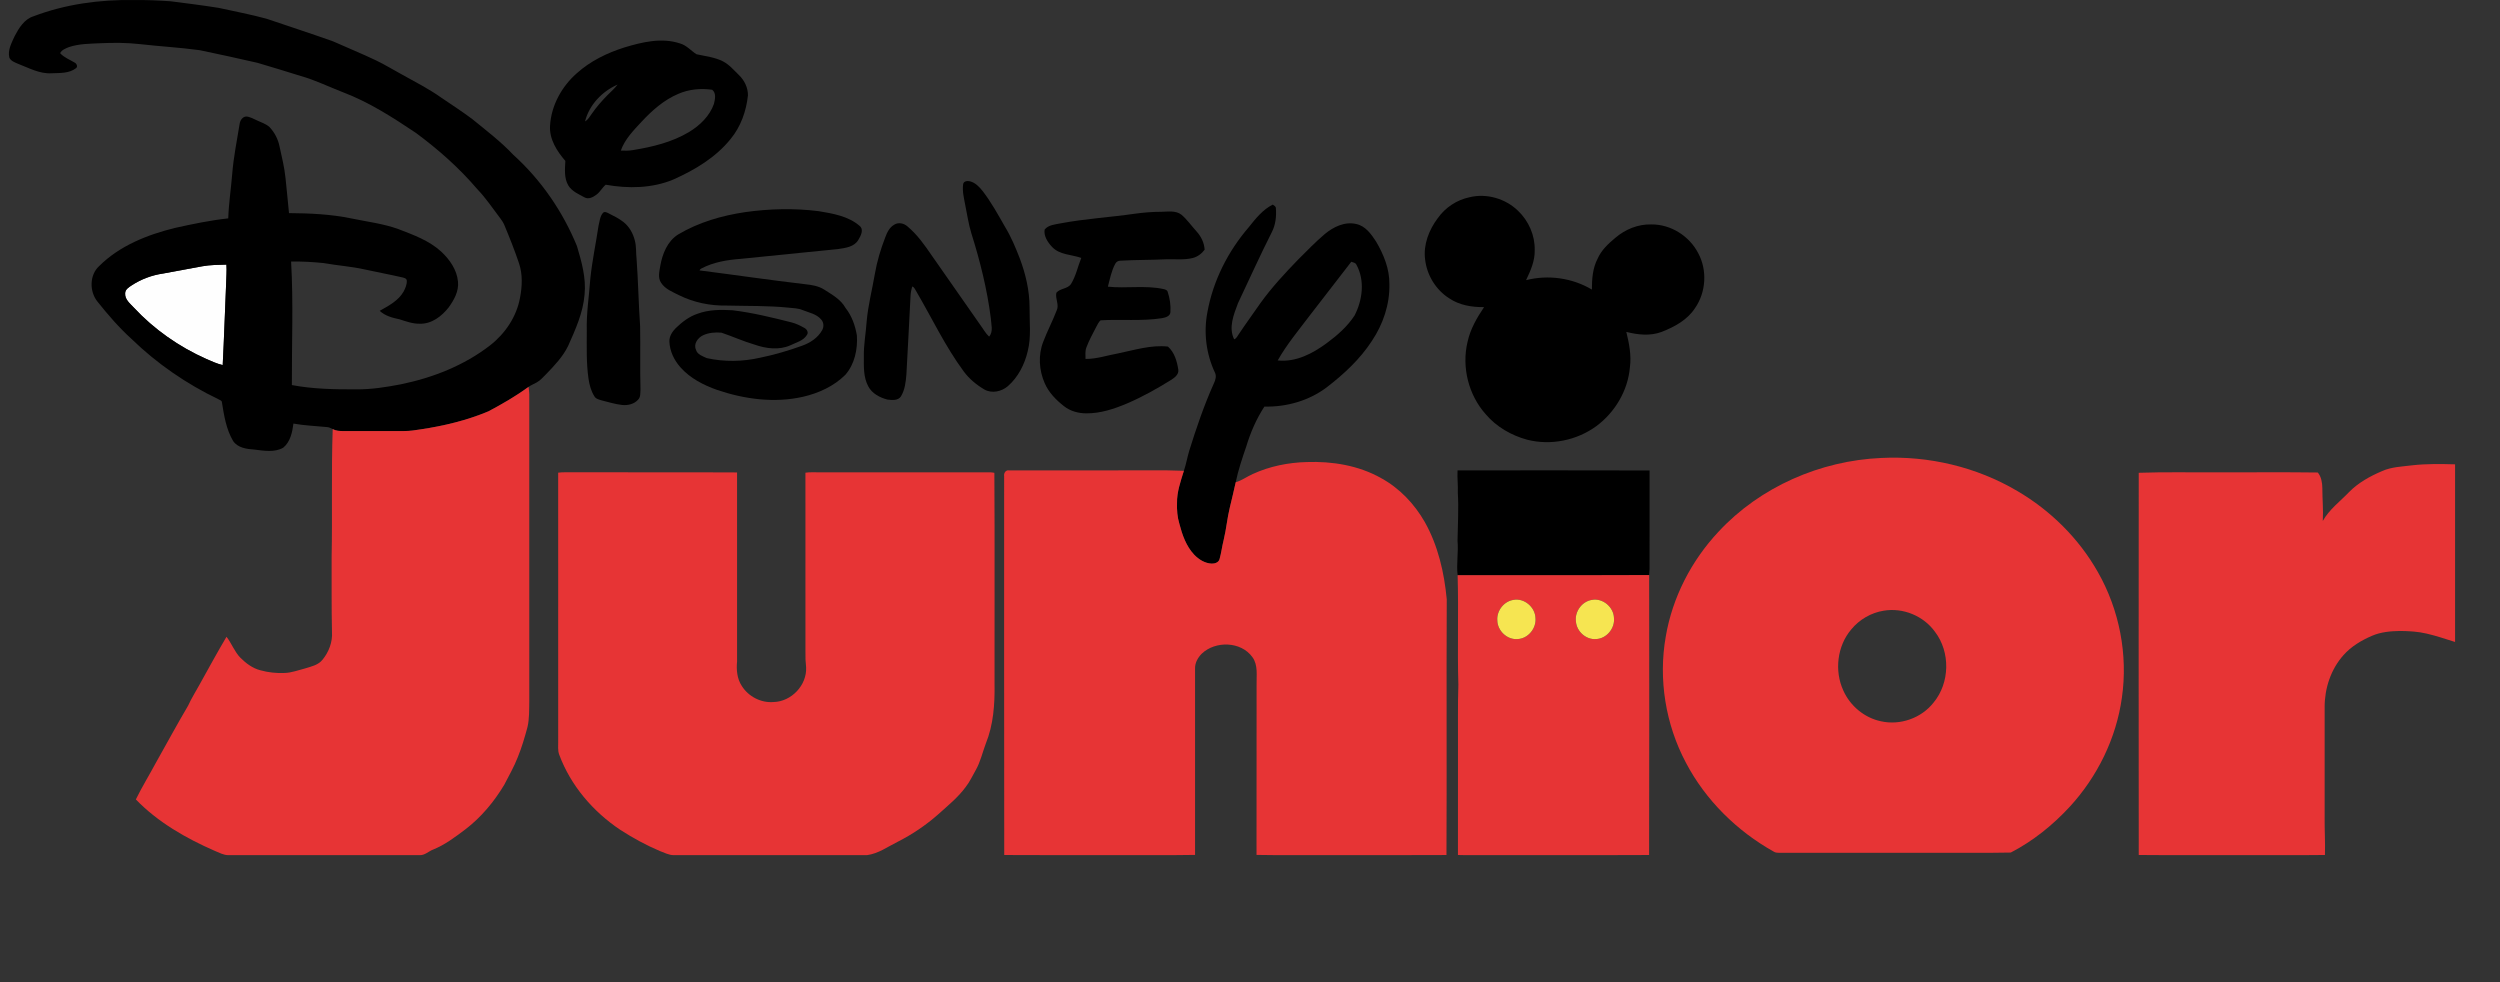 <?xml version="1.0" encoding="UTF-8" standalone="no"?>
<svg
   xmlns="http://www.w3.org/2000/svg"
   width="100%"
   height="100%"
   viewBox="0 0 44.8 17.6"
   version="1.1"
   id="svg2">
  <rect x="0" y="0" width="44.8" height="17.6" fill="#333333" stroke="none"/>
  <g
     id="#fefefeff"
     transform="matrix(0.021,0,0,0.021,0.147,-0.013)">
    <path
       d="m 165.62,227.84 c 6.79,-1.29 13.73,-1.13 20.6,-1.43 0.36,5.54 -0.16,11.08 -0.27,16.62 -1,23.05 -1.72,46.11 -2.91,69.15 -4.87,-1.17 -9.43,-3.25 -13.99,-5.24 -23.29,-10.4 -44.63,-25.27 -61.99,-43.98 -3.14,-3.4 -7.6,-6.82 -7.27,-11.96 -0.03,-3.29 2.98,-5.19 5.41,-6.76 8.09,-5.33 17.34,-8.82 26.92,-10.2 11.18,-1.99 22.34,-4.13 33.5,-6.2 z"
       id="path5"
       style="fill:#fefefe" />
  </g>
  <g
     id="#000000ff"
     transform="matrix(0.021,0,0,0.021,0.147,-0.013)"
     style="fill:#000000">
    <path
       d="M 21.55,14.53 C 48.71,4.21 78,0.18 106.97,0.67 c 10.53,-0.15 21.07,0.31 31.58,1.03 13.71,1.75 27.43,3.47 41.08,5.64 13.65,3.02 27.42,5.6 40.92,9.3 18.86,6.42 37.81,12.55 56.58,19.23 12.24,5.49 24.69,10.52 36.8,16.31 7.54,3.58 14.62,8.04 21.97,11.97 11.46,6.39 23.22,12.36 33.93,20 8.72,5.94 17.6,11.66 26.05,17.99 12.09,9.84 24.54,19.34 35.27,30.71 23.65,21.4 42.1,48.29 54.18,77.76 3.99,13.42 7.95,27.33 6.49,41.48 -1.26,15.44 -7.78,29.69 -13.98,43.65 -4.52,9.31 -11.76,16.86 -18.87,24.22 -2.54,2.47 -4.84,5.3 -7.99,7.01 -2.31,1.28 -4.78,2.28 -6.96,3.76 -10.81,7.95 -22.45,14.63 -34.28,20.92 -18.42,7.72 -37.98,12.4 -57.7,15.35 -4.66,0.72 -9.33,1.48 -14.05,1.44 -17.33,-0.02 -34.66,-0.07 -52,0.02 -3.09,0.01 -6.3,-0.16 -9.08,-1.66 -1.59,-0.76 -3.16,-1.7 -4.97,-1.75 -9.52,-0.95 -19.12,-1.27 -28.55,-2.97 -0.94,7.4 -2.65,15.66 -8.74,20.6 -7.48,4.2 -16.47,2.59 -24.58,1.57 -6.51,-0.39 -14.1,-1.45 -18.11,-7.25 -5.94,-10.03 -7.79,-21.76 -9.59,-33.09 -0.03,-1.51 -1.74,-1.86 -2.76,-2.49 -27.34,-13.1 -52.67,-30.47 -74.41,-51.61 -10.7,-9.67 -20.11,-20.65 -29.1,-31.9 -6.85,-8.6 -6.83,-22.66 1.55,-30.27 17.43,-17.33 41,-26.68 64.48,-32.48 15.09,-3.36 30.25,-6.52 45.64,-8.2 0.41,-12.69 2.37,-25.25 3.38,-37.89 1.14,-14.42 4.06,-28.62 6.36,-42.88 0.43,-2.84 2.39,-5.9 5.5,-6.15 3.19,0.1 5.97,1.93 8.85,3.13 3.76,1.82 7.96,3 11.11,5.86 4.32,4.56 7.34,10.37 8.57,16.54 1.94,8.95 4.19,17.86 5.1,26.99 0.96,9.97 2.08,19.93 2.98,29.91 17.82,0.15 35.76,0.91 53.26,4.56 13.38,2.78 27.08,4.4 40,9.05 12.89,4.98 26.35,9.79 36.7,19.32 7.17,6.72 13.31,15.46 14.23,25.5 0.89,8.14 -3.34,15.65 -7.92,22.01 -5.96,7.62 -14.75,14.39 -24.9,13.94 -5.93,0.12 -11.52,-2.01 -17.08,-3.76 -6.04,-1.25 -12.28,-2.91 -16.91,-7.22 7.6,-4.31 15.96,-8.6 20.43,-16.48 1.47,-2.86 2.88,-5.99 2.69,-9.27 -0.12,-1.95 -2.16,-2.39 -3.68,-2.76 -10.64,-2.45 -21.38,-4.43 -32.04,-6.77 -11.61,-2.63 -23.53,-3.37 -35.23,-5.48 -9.22,-0.94 -18.49,-1.48 -27.76,-1.3 2.01,35.1 0.51,70.26 0.65,105.4 18.08,3.42 36.59,3.72 54.94,3.65 12.71,0.15 25.31,-1.87 37.76,-4.24 27.42,-5.6 54.28,-16.08 76.51,-33.34 12.87,-10.05 22.57,-24.44 25.49,-40.64 1.86,-9.67 2.31,-19.89 -0.87,-29.34 -3.71,-11.06 -8.03,-21.9 -12.52,-32.66 -0.86,-2.03 -2.08,-3.88 -3.4,-5.63 -6.48,-8.47 -12.37,-17.44 -19.82,-25.12 -15.34,-18.03 -33.2,-33.75 -52.19,-47.82 C 328.2,100.84 308.02,87.84 285.69,79.35 273.64,74.74 262.03,68.95 249.58,65.45 237.3,61.74 225.09,57.77 212.75,54.24 196.36,50.44 179.92,46.91 163.46,43.45 146.39,41.15 129.18,40.18 112.07,38.24 101.11,37.01 90.06,37.02 79.05,37.49 c -9.11,0.46 -18.46,0.37 -27.2,3.31 -2.81,1.17 -6.09,2.3 -7.55,5.18 3.41,3.82 8.34,5.56 12.61,8.16 1.52,0.83 2.67,3.47 0.94,4.66 C 51.97,63.4 44.04,62.83 37,63.15 26.68,63.75 17.44,58.51 8.11,54.94 5.45,53.78 2.21,52.64 0.97,49.77 -0.58,43.31 2.94,37.18 5.49,31.48 9.11,24.6 13.69,17 21.55,14.53 m 144.07,213.31 c -11.16,2.07 -22.32,4.21 -33.5,6.2 -9.58,1.38 -18.83,4.87 -26.92,10.2 -2.43,1.57 -5.44,3.47 -5.41,6.76 -0.33,5.14 4.13,8.56 7.27,11.96 17.36,18.71 38.7,33.58 61.99,43.98 4.56,1.99 9.12,4.07 13.99,5.24 1.19,-23.04 1.91,-46.1 2.91,-69.15 0.11,-5.54 0.63,-11.08 0.27,-16.62 -6.87,0.3 -13.81,0.14 -20.6,1.43 z"
       id="path8" />
    <path
       d="m 525.94,41.07 c 15.15,-4.57 31.76,-8.57 47.29,-3.4 5.6,1.53 9.35,6.23 14.09,9.23 7.62,1.72 15.62,2.49 22.68,6.11 5.31,2.78 9.2,7.45 13.44,11.55 4.74,4.5 7.87,10.84 7.81,17.44 -1.43,13.47 -6.16,26.86 -14.9,37.36 -12.66,15.67 -30.38,26.22 -48.54,34.35 -18.23,7.69 -38.68,7.98 -57.91,4.54 -3.06,2.48 -4.81,6.28 -8.06,8.58 -2.76,2.1 -6.69,4.13 -10.06,2.22 -4.95,-2.74 -10.67,-5.06 -13.76,-10.09 -3.79,-6.32 -2.92,-14.01 -2.59,-21.03 -7.18,-8.32 -13.78,-18.53 -13.06,-29.98 0.99,-17.26 9.91,-33.45 22.78,-44.77 11.6,-10.48 25.97,-17.45 40.79,-22.11 m -33.7,63.13 c 2.59,-1.39 3.99,-4.06 5.65,-6.35 3.9,-5.65 8.41,-10.85 13.21,-15.75 2.99,-3.08 6.33,-5.85 8.91,-9.3 -13.14,5.71 -24.23,17.31 -27.77,31.4 m 79.57,-23.48 c -12.25,5.16 -22.37,14.15 -31.33,23.77 -6.87,7.41 -14.28,14.88 -17.71,24.62 3.39,0.14 6.82,0.19 10.19,-0.39 16.69,-2.69 33.54,-6.73 48.16,-15.53 9.16,-5.58 17.44,-13.55 21.08,-23.85 0.97,-3.88 2.19,-9.29 -1.47,-12.12 -9.69,-1.39 -19.89,-0.47 -28.92,3.5 z"
       id="path10" />
    <path
       d="m 814.85,158.04 c 0.24,-2.93 3.64,-3.27 5.91,-2.7 4.51,1.17 7.88,4.68 10.69,8.21 7.41,9.59 13.24,20.25 19.23,30.74 5.11,8.38 8.89,17.48 12.44,26.59 5.08,13.44 8.43,27.66 8.44,42.08 -0.14,12.42 1.55,25.09 -1.55,37.28 -2.64,11.27 -8.13,22.17 -16.93,29.87 -5.35,4.67 -13.7,6.51 -20.07,2.88 -6.75,-3.97 -12.95,-9.06 -17.61,-15.39 -15.78,-21.38 -27.14,-45.52 -40.52,-68.38 -1,-1.49 -1.58,-3.58 -3.48,-4.12 -0.7,2.56 -1.26,5.16 -1.4,7.82 -1,22.39 -2.43,44.76 -3.53,67.14 -0.52,6.42 -1.26,13.15 -4.64,18.78 -2.5,3.84 -7.73,3.21 -11.65,2.74 -6.47,-1.72 -13.09,-5.17 -16.29,-11.33 -4.14,-7.73 -3.78,-16.74 -3.74,-25.23 -0.23,-10.1 1.73,-20.06 2.4,-30.1 1.19,-13.73 4.71,-27.1 7.01,-40.66 1.83,-10.59 4.93,-20.93 8.8,-30.95 1.56,-4.26 3.67,-8.74 7.83,-11.02 3.51,-2.18 8.09,-1.16 11.08,1.45 8.45,7 14.78,16.08 20.94,25.06 13.7,19.62 27.37,39.26 41.12,58.85 2.57,3.4 4.54,7.28 7.7,10.21 3.86,-4.32 1.68,-10.64 1.45,-15.83 -3.12,-24.53 -9.12,-48.6 -16.54,-72.16 -2.46,-8 -3.64,-16.31 -5.31,-24.49 -1.03,-5.71 -2.56,-11.5 -1.78,-17.34 z"
       id="path12" />
    <path
       d="m 1247.07,168.92 c 14.59,-3.54 30.68,1.18 41.38,11.63 9,8.6 14.47,20.97 14.16,33.47 0.28,9.12 -3.53,17.62 -7.36,25.67 18.86,-4.81 39.43,-1.94 56.16,8.03 0.02,-8.98 0.63,-18.28 4.9,-26.39 3.22,-7.31 9.15,-12.83 15.19,-17.83 8.41,-7.2 19.34,-11.66 30.51,-11.37 16.63,-0.24 32.64,9.9 40.18,24.62 7.8,14.5 6.65,33.24 -2.74,46.75 -6.52,10.11 -17.58,16.08 -28.5,20.33 -9.72,3.68 -20.32,2.51 -30.16,0.01 2.42,9.85 4.42,20.06 3.06,30.23 -1.7,19.83 -12.7,38.35 -28.6,50.15 -16.77,12.28 -39.07,16.79 -59.22,11.58 -13.42,-3.68 -26.13,-10.97 -35.17,-21.66 -14.75,-16.42 -20.69,-40.31 -15.56,-61.77 2.35,-10.86 7.97,-20.58 14.13,-29.68 -10.31,0.14 -21.01,-1.59 -29.71,-7.46 -11.46,-7.22 -19.16,-19.87 -20.64,-33.29 -1.62,-12.59 3.32,-25.13 10.77,-35.09 6.4,-9.12 16.3,-15.67 27.22,-17.93 z"
       id="path14" />
    <path
       d="m 1058.57,194.57 c 5.85,-7.36 11.93,-15.05 20.51,-19.36 0.99,0.84 2.6,1.41 2.66,2.94 0.57,6.92 -0.18,14.1 -3.35,20.37 -10.16,20.04 -19.35,40.55 -28.98,60.84 -3.61,9.67 -8.24,20.75 -3.27,30.8 1.96,-0.65 2.75,-2.69 3.87,-4.24 5.96,-8.95 12.31,-17.64 18.43,-26.47 9.68,-13.46 20.96,-25.64 32.49,-37.51 7.35,-7.32 14.56,-14.82 22.48,-21.54 7.4,-6.17 17.22,-10.99 27.05,-8.59 7.79,1.69 12.67,8.64 16.77,14.91 6.47,10.97 11.54,23.32 11.38,36.27 0.43,17.29 -5.4,34.35 -14.98,48.63 -10.11,15.54 -23.88,28.28 -38.49,39.52 -15.16,11.43 -34.29,16.89 -53.18,16.42 -6.82,10.46 -11.86,22.06 -15.47,34 -3.43,10.07 -6.87,20.17 -9.02,30.6 -1.5,7.18 -3.35,14.27 -5,21.41 -2.25,9.16 -3.02,18.61 -5.27,27.78 -1.35,5.42 -2.01,11 -3.52,16.38 -0.75,2.83 -4.01,3.93 -6.65,3.84 -5.79,-0.22 -11.05,-3.51 -14.97,-7.6 -6.85,-7.25 -10.19,-16.89 -12.65,-26.35 -1.75,-5.71 -2.21,-11.71 -2.02,-17.65 -0.18,-9.53 3.08,-18.62 5.86,-27.59 1.88,-5.53 2.85,-11.3 4.5,-16.89 6.09,-19.57 12.7,-39.01 21.1,-57.72 1.39,-2.88 2.42,-6.38 0.81,-9.39 -7.44,-15.9 -9.68,-34.16 -6.34,-51.38 4.83,-26.76 17.55,-51.89 35.25,-72.43 m 87.53,29.41 c -11.76,15.28 -23.58,30.53 -35.38,45.78 -9.47,12.55 -19.67,24.73 -27.41,38.43 15.46,1.69 29.94,-5.94 41.97,-14.87 8.96,-6.57 17.49,-14.1 23.61,-23.46 6.82,-13.17 8.95,-29.86 1.62,-43.3 -0.75,-1.79 -2.83,-1.99 -4.41,-2.58 z"
       id="path16" />
    <path
       d="m 628.93,181.62 c 20.71,-2.9 41.85,-3.43 62.62,-0.81 12.21,2.02 25.35,4.23 35.01,12.58 3.87,3.27 0.9,8.57 -1.16,12.01 -3.48,5.91 -10.92,6.81 -17.07,7.72 -27.75,2.81 -55.5,5.6 -83.25,8.39 -11.48,0.87 -23.17,2.76 -33.47,8.16 -0.79,0.35 -1.35,0.92 -1.7,1.7 30.06,3.81 60.03,8.27 90.13,11.77 5.6,0.6 11.4,1.48 16.25,4.57 6.73,4.35 14.23,8.42 18.25,15.7 5.35,6.77 8.29,15.12 9.68,23.55 0.73,11.74 -1.92,24.41 -9.82,33.46 -9.78,9.76 -22.84,15.71 -36.18,18.79 -24.37,5.53 -49.96,2.08 -73.38,-5.9 -11.53,-4.05 -22.83,-9.88 -31.07,-19.11 -5.48,-6.09 -9.3,-13.97 -9.56,-22.25 -0.11,-4.4 2.44,-8.31 5.42,-11.32 5.36,-5.17 11.41,-9.89 18.57,-12.27 9.53,-3.55 19.87,-3.58 29.89,-2.98 16.96,2.03 33.59,6.12 50.13,10.29 4,0.97 7.71,2.84 11.29,4.84 2.04,1.08 3.67,3.9 2.02,5.99 -3.07,5.02 -9.26,6.36 -14.21,8.83 -9.62,4.24 -20.57,2.77 -30.22,-0.57 -9.71,-2.8 -18.91,-7.05 -28.46,-10.26 -5.29,-0.46 -10.9,-0.03 -15.76,2.26 -4.39,2.12 -8.26,7.33 -5.98,12.31 1.13,4.15 5.73,5.49 9.19,7.14 14.97,3.32 30.61,3.07 45.54,-0.34 12.23,-2.51 24.24,-6.03 35.98,-10.28 6.8,-2.46 13.34,-6.71 16.92,-13.16 1.66,-2.82 1.48,-6.69 -0.78,-9.14 -3.99,-4.82 -10.47,-5.88 -15.97,-8.11 -3.71,-1.59 -7.8,-1.56 -11.73,-2.01 -17.62,-1.8 -35.36,-1.34 -53.03,-1.81 -13.97,0.28 -28.07,-2.62 -40.61,-8.85 -5.51,-2.81 -11.81,-5.15 -15.29,-10.61 -2.97,-4.31 -1.4,-9.73 -0.67,-14.47 1.79,-10.22 6.09,-20.97 15.22,-26.72 17.44,-10.39 37.29,-16.12 57.26,-19.09 z"
       id="path18" />
    <path
       d="m 961,183.05 c 7.61,-1.05 15.28,-1.73 22.97,-1.7 5.72,-0.08 12.28,-1.31 17.17,2.48 4.9,4.13 8.53,9.49 12.84,14.19 3.94,4.28 6.66,9.82 6.97,15.68 -2.51,3.38 -6,6.02 -10.11,7.08 -7.47,1.87 -15.25,0.84 -22.85,1.1 -12.99,0.64 -26.01,0.43 -38.99,1.2 -1.83,0.01 -3.48,1.01 -4.31,2.62 -3.29,6.07 -4.54,12.93 -6.29,19.54 15.68,1.69 31.84,-1.36 47.44,2.04 1.34,0.32 3.07,0.74 3.54,2.25 1.89,5.59 2.76,11.56 2.38,17.46 -0.21,3.58 -4.33,4.61 -7.22,5.15 -17.35,2.7 -34.95,0.76 -52.4,1.82 -1.72,1.49 -2.58,3.67 -3.68,5.6 -2.97,5.75 -6.13,11.45 -8.39,17.54 -1.25,3.12 -0.71,6.54 -0.76,9.81 9.52,0.1 18.59,-3.09 27.87,-4.74 13.98,-2.86 28.01,-7.38 42.46,-5.8 5.58,4.93 7.76,12.61 8.86,19.74 0.55,4.19 -3.39,6.96 -6.49,8.91 -11.94,7.42 -24.26,14.3 -37.18,19.85 -11.03,4.67 -22.71,8.57 -34.82,8.47 -6.81,0.01 -13.79,-1.88 -19.16,-6.19 -6.73,-5.26 -12.94,-11.61 -16.37,-19.55 -4.87,-11.04 -5.68,-24.05 -1.24,-35.36 3.43,-9.04 7.95,-17.61 11.43,-26.63 2.42,-4.91 -1.39,-10.11 -0.24,-15.18 3.24,-3.91 9.61,-3.14 12.5,-7.49 4.23,-6.83 5.76,-14.86 8.76,-22.23 -8.33,-2.96 -18.53,-2.5 -24.97,-9.43 -3.64,-3.91 -7.25,-9.26 -6.28,-14.81 3.31,-4.01 8.98,-4.3 13.72,-5.28 20.79,-3.92 41.93,-5.12 62.84,-8.14 z"
       id="path20" />
    <path
       d="m 507.49,182.33 c 1.41,-1.55 3.32,-0.41 4.83,0.31 4.36,2.19 8.78,4.39 12.65,7.4 5.08,3.98 8.35,9.91 9.83,16.12 1.3,4.96 0.8,10.12 1.4,15.17 1.4,19.21 1.71,38.48 3.03,57.69 0.34,17.98 -0.18,35.98 0.32,53.95 -0.24,2.92 0.25,6.37 -1.99,8.66 -3.32,3.79 -8.72,5.08 -13.59,4.59 -5.96,-0.67 -11.72,-2.47 -17.51,-3.92 -2.27,-0.71 -5,-1.23 -6.25,-3.5 -2.83,-4.48 -4.24,-9.71 -5,-14.91 -1.97,-13.54 -1.48,-27.25 -1.49,-40.89 -0.42,-14.96 1.97,-29.79 3.04,-44.68 1.53,-15.08 4.74,-29.92 6.96,-44.9 0.97,-3.73 1.17,-8.1 3.77,-11.09 z"
       id="path22" />
    <path
       d="m 1236.77,402.03 c 54.62,-0.01 109.24,-0.13 163.87,0.06 -0.05,27.97 -0.02,55.94 -0.02,83.91 -0.04,1.78 -0.22,3.55 -0.35,5.33 -54.48,0.24 -108.96,-0.01 -163.43,0.15 -1.15,-9.82 0.8,-19.69 -0.08,-29.52 0.19,-13.64 1.09,-27.31 0.24,-40.95 0.27,-6.34 -0.56,-12.65 -0.23,-18.98 z"
       id="path24" />
  </g>
  <g
     id="#e73435ff"
     transform="matrix(0.021,0,0,0.021,0.147,-0.013)"
     style="fill:#e73435">
    <path
       d="m 409.74,351.65 c 11.83,-6.29 23.47,-12.97 34.28,-20.92 0.29,2.09 0.58,4.19 0.62,6.31 0,87.32 0,174.64 0.01,261.96 -0.16,7.38 0.15,14.89 -1.55,22.13 -2.34,8.7 -4.88,17.37 -8.29,25.72 -3.17,8.13 -7.54,15.71 -11.52,23.46 -8.67,14.45 -19.63,27.66 -33.05,37.94 -8.68,6.55 -17.5,13.24 -27.66,17.34 -3.9,1.47 -7.14,5.02 -11.54,4.76 -54.36,-0.04 -108.72,-0.02 -163.08,0 -4.18,0.07 -7.86,-2.18 -11.64,-3.64 -24.64,-10.77 -48.58,-24.44 -67.4,-43.91 5.3,-10.77 11.61,-21.02 17.28,-31.6 9.11,-16.15 17.92,-32.5 27.34,-48.45 2.76,-6.12 6.36,-11.8 9.59,-17.67 7.65,-13.73 15.14,-27.55 23.15,-41.07 4.4,5.62 6.78,12.69 11.84,17.87 4.77,4.78 10.45,9.03 17.09,10.72 6.77,1.87 13.86,2.63 20.87,2.28 5.88,-0.21 11.4,-2.38 17.04,-3.8 5.43,-1.7 11.61,-2.89 15.26,-7.7 5.25,-6.49 8.49,-14.97 7.91,-23.38 -0.46,-21.33 -0.23,-42.66 -0.3,-64 0.73,-36.39 -0.35,-72.82 0.92,-109.2 2.78,1.5 5.99,1.67 9.08,1.66 17.34,-0.09 34.67,-0.04 52,-0.02 4.72,0.04 9.39,-0.72 14.05,-1.44 19.72,-2.95 39.28,-7.63 57.7,-15.35 z"
       id="path27" />
    <path
       d="m 1598.37,391.41 c 40.32,-2.02 81.25,7.64 116.05,28.19 28.37,16.61 52.59,40.52 68.78,69.21 18.35,32.2 25.78,70.49 20.48,107.2 -4.82,34.65 -20.91,67.39 -44.54,93.09 -14.44,15.63 -31.35,29.25 -50.27,39.03 -22.93,0.48 -45.92,0.06 -68.87,0.2 -43.01,0.01 -86.03,-0.02 -129.04,0.02 -1.52,-0.01 -3.05,-0.16 -4.33,-0.98 -31.47,-17.6 -58.24,-43.98 -75.03,-76 -17.34,-32.68 -23.57,-71.14 -17.15,-107.59 5.67,-33.39 21.84,-64.69 44.94,-89.36 35.57,-38.35 86.92,-60.72 138.98,-63.01 m 2.1,130.33 c -10.8,1.71 -20.8,7.55 -27.73,15.98 -12.07,14.2 -14.51,35.43 -6.73,52.25 5.85,13.04 17.94,23.16 31.98,26.12 16.49,3.77 34.7,-2.7 45.09,-16.06 13.83,-16.77 14.34,-42.94 1.14,-60.22 -9.71,-13.6 -27.25,-20.84 -43.75,-18.07 z"
       id="path29" />
    <path
       d="m 1062.05,405.09 c 14.39,-6.58 30.2,-9.78 45.99,-10.19 21.79,-0.77 44.21,2.86 63.4,13.65 15.75,8.57 28.53,22.04 37.38,37.54 11.32,20.13 16.59,43.09 18.74,65.92 -0.35,72.73 0.11,145.49 -0.24,218.23 -31.44,0.22 -62.89,0.03 -94.32,0.09 -22.59,-0.13 -45.2,0.27 -67.77,-0.19 0.02,-48.39 0.01,-96.77 0.06,-145.15 -0.2,-7.91 1.43,-16.82 -3.59,-23.64 -9.71,-13.5 -31.55,-14.06 -43.24,-2.89 -3.28,3.32 -5.77,7.72 -5.68,12.5 0.01,53.06 0.02,106.12 0,159.18 -24.92,0.45 -49.86,0.06 -74.78,0.19 -29.35,-0.07 -58.7,0.14 -88.05,-0.1 -0.19,-107.76 -0.02,-215.53 -0.08,-323.29 -0.45,-2.49 1.28,-5.39 4.09,-4.93 43.68,-0.09 87.36,0.1 131.04,-0.02 6.08,-0.09 12.16,0.33 18.25,0.39 -2.78,8.97 -6.04,18.06 -5.86,27.59 -0.19,5.94 0.27,11.94 2.02,17.65 2.46,9.46 5.8,19.1 12.65,26.35 3.92,4.09 9.18,7.38 14.97,7.6 2.64,0.09 5.9,-1.01 6.65,-3.84 1.51,-5.38 2.17,-10.96 3.52,-16.38 2.25,-9.17 3.02,-18.62 5.27,-27.78 1.65,-7.14 3.5,-14.23 5,-21.41 5.23,-1.54 9.64,-4.87 14.58,-7.07 z"
       id="path31" />
    <path
       d="m 2025.67,402.63 c 8.06,-3.62 17.03,-3.84 25.66,-4.94 12.18,-1.39 24.44,-1.16 36.67,-0.84 l 0,151.59 c -8.05,-2.5 -16.03,-5.27 -24.25,-7.14 -7.45,-1.78 -15.13,-2.19 -22.75,-2.26 -8.09,0.14 -16.37,0.87 -23.87,4.12 -9.08,3.89 -17.82,9.09 -24.41,16.57 -10.73,12.02 -16.06,28.29 -16.03,44.28 -0.01,31.33 0,62.66 0,93.99 -0.12,10.74 0.6,21.47 0.26,32.21 -23.65,0.29 -47.3,0.04 -70.95,0.12 -29.31,-0.08 -58.63,0.17 -87.94,-0.12 -0.11,-108.71 -0.08,-217.43 -0.01,-326.14 22.64,-0.8 45.3,-0.24 67.95,-0.4 28.28,0.12 56.57,-0.24 84.84,0.16 2.98,3.58 3.81,8.55 3.89,13.11 -0.02,9.41 0.94,18.82 0.38,28.24 5.52,-9.86 14.74,-16.63 22.42,-24.65 7.86,-8 17.9,-13.53 28.14,-17.9 z"
       id="path33" />
    <path
       d="m 469.31,403.97 c 2.21,-0.29 4.44,-0.39 6.69,-0.34 48.65,0.15 97.31,-0.12 145.96,0.14 0.07,53.74 0.06,107.5 0.01,161.24 -0.7,7.17 -0.03,14.81 4.04,20.96 5.63,9.05 16.4,14.6 27.05,13.72 15.22,-0.32 28.61,-14.35 27.82,-29.63 -0.48,-4.34 -0.68,-8.7 -0.56,-13.06 0.01,-51.01 0.04,-102.02 -0.02,-153.02 3.88,-0.56 7.8,-0.28 11.7,-0.31 48.69,0 97.38,0 146.07,0 1.15,0.05 2.3,0.19 3.46,0.43 0.36,59.96 0.04,119.93 0.14,179.9 0.3,17.3 -0.89,35.08 -7.5,51.26 -2.8,7.48 -4.52,15.43 -8.49,22.43 -2.8,4.84 -5.09,10.01 -8.57,14.43 -6.59,9.01 -15.35,16.02 -23.56,23.45 -10.49,9.22 -22.11,17.11 -34.58,23.39 -8.41,4.2 -16.43,10.05 -25.94,11.35 -55.02,0.06 -110.04,-0.01 -165.06,0.04 -4.21,0.02 -7.97,-2.12 -11.83,-3.49 -11.81,-5 -23.13,-11.2 -33.9,-18.16 -23.17,-15.47 -42.24,-37.73 -52,-63.98 -1.48,-3.74 -0.79,-7.83 -0.91,-11.72 -0.01,-76.35 0.03,-152.69 -0.02,-229.03 z"
       id="path35" />
    <path
       d="m 1236.84,491.48 c 54.47,-0.16 108.95,0.09 163.43,-0.15 0.09,79.64 0.16,159.27 -0.04,238.9 -52.07,0.26 -104.16,0 -156.23,0.13 -2.31,0.01 -4.61,-0.07 -6.89,-0.14 0.02,-30.74 0.02,-61.48 0.03,-92.22 0.12,-17.66 -0.27,-35.34 0.33,-53 -0.92,-31.16 0.27,-62.37 -0.63,-93.52 m 47.59,21.05 c -8.15,1.26 -14.35,9.29 -13.72,17.49 0.15,8.85 8.35,16.7 17.28,15.94 8.96,-0.37 16.15,-9.14 15.27,-17.97 -0.27,-9.31 -9.57,-17.23 -18.83,-15.46 m 67,0 c -8.52,1.29 -14.8,9.99 -13.64,18.48 0.66,8.48 8.63,15.68 17.21,14.95 8.95,-0.38 16.15,-9.14 15.26,-17.97 -0.26,-9.32 -9.57,-17.23 -18.83,-15.46 z"
       id="path37" />
  </g>
  <g
     id="#f6e551ff"
     transform="matrix(0.021,0,0,0.021,0.147,-0.013)"
     style="fill:#f6e551">
    <path
       d="m 1284.43,512.53 c 9.26,-1.77 18.56,6.15 18.83,15.46 0.88,8.83 -6.31,17.6 -15.27,17.97 -8.93,0.76 -17.13,-7.09 -17.28,-15.94 -0.63,-8.2 5.57,-16.23 13.72,-17.49 z"
       id="path40" />
    <path
       d="m 1351.43,512.53 c 9.26,-1.77 18.57,6.14 18.83,15.46 0.89,8.83 -6.31,17.59 -15.26,17.97 -8.58,0.73 -16.55,-6.47 -17.21,-14.95 -1.16,-8.49 5.12,-17.19 13.64,-18.48 z"
       id="path42" />
  </g>
</svg>

